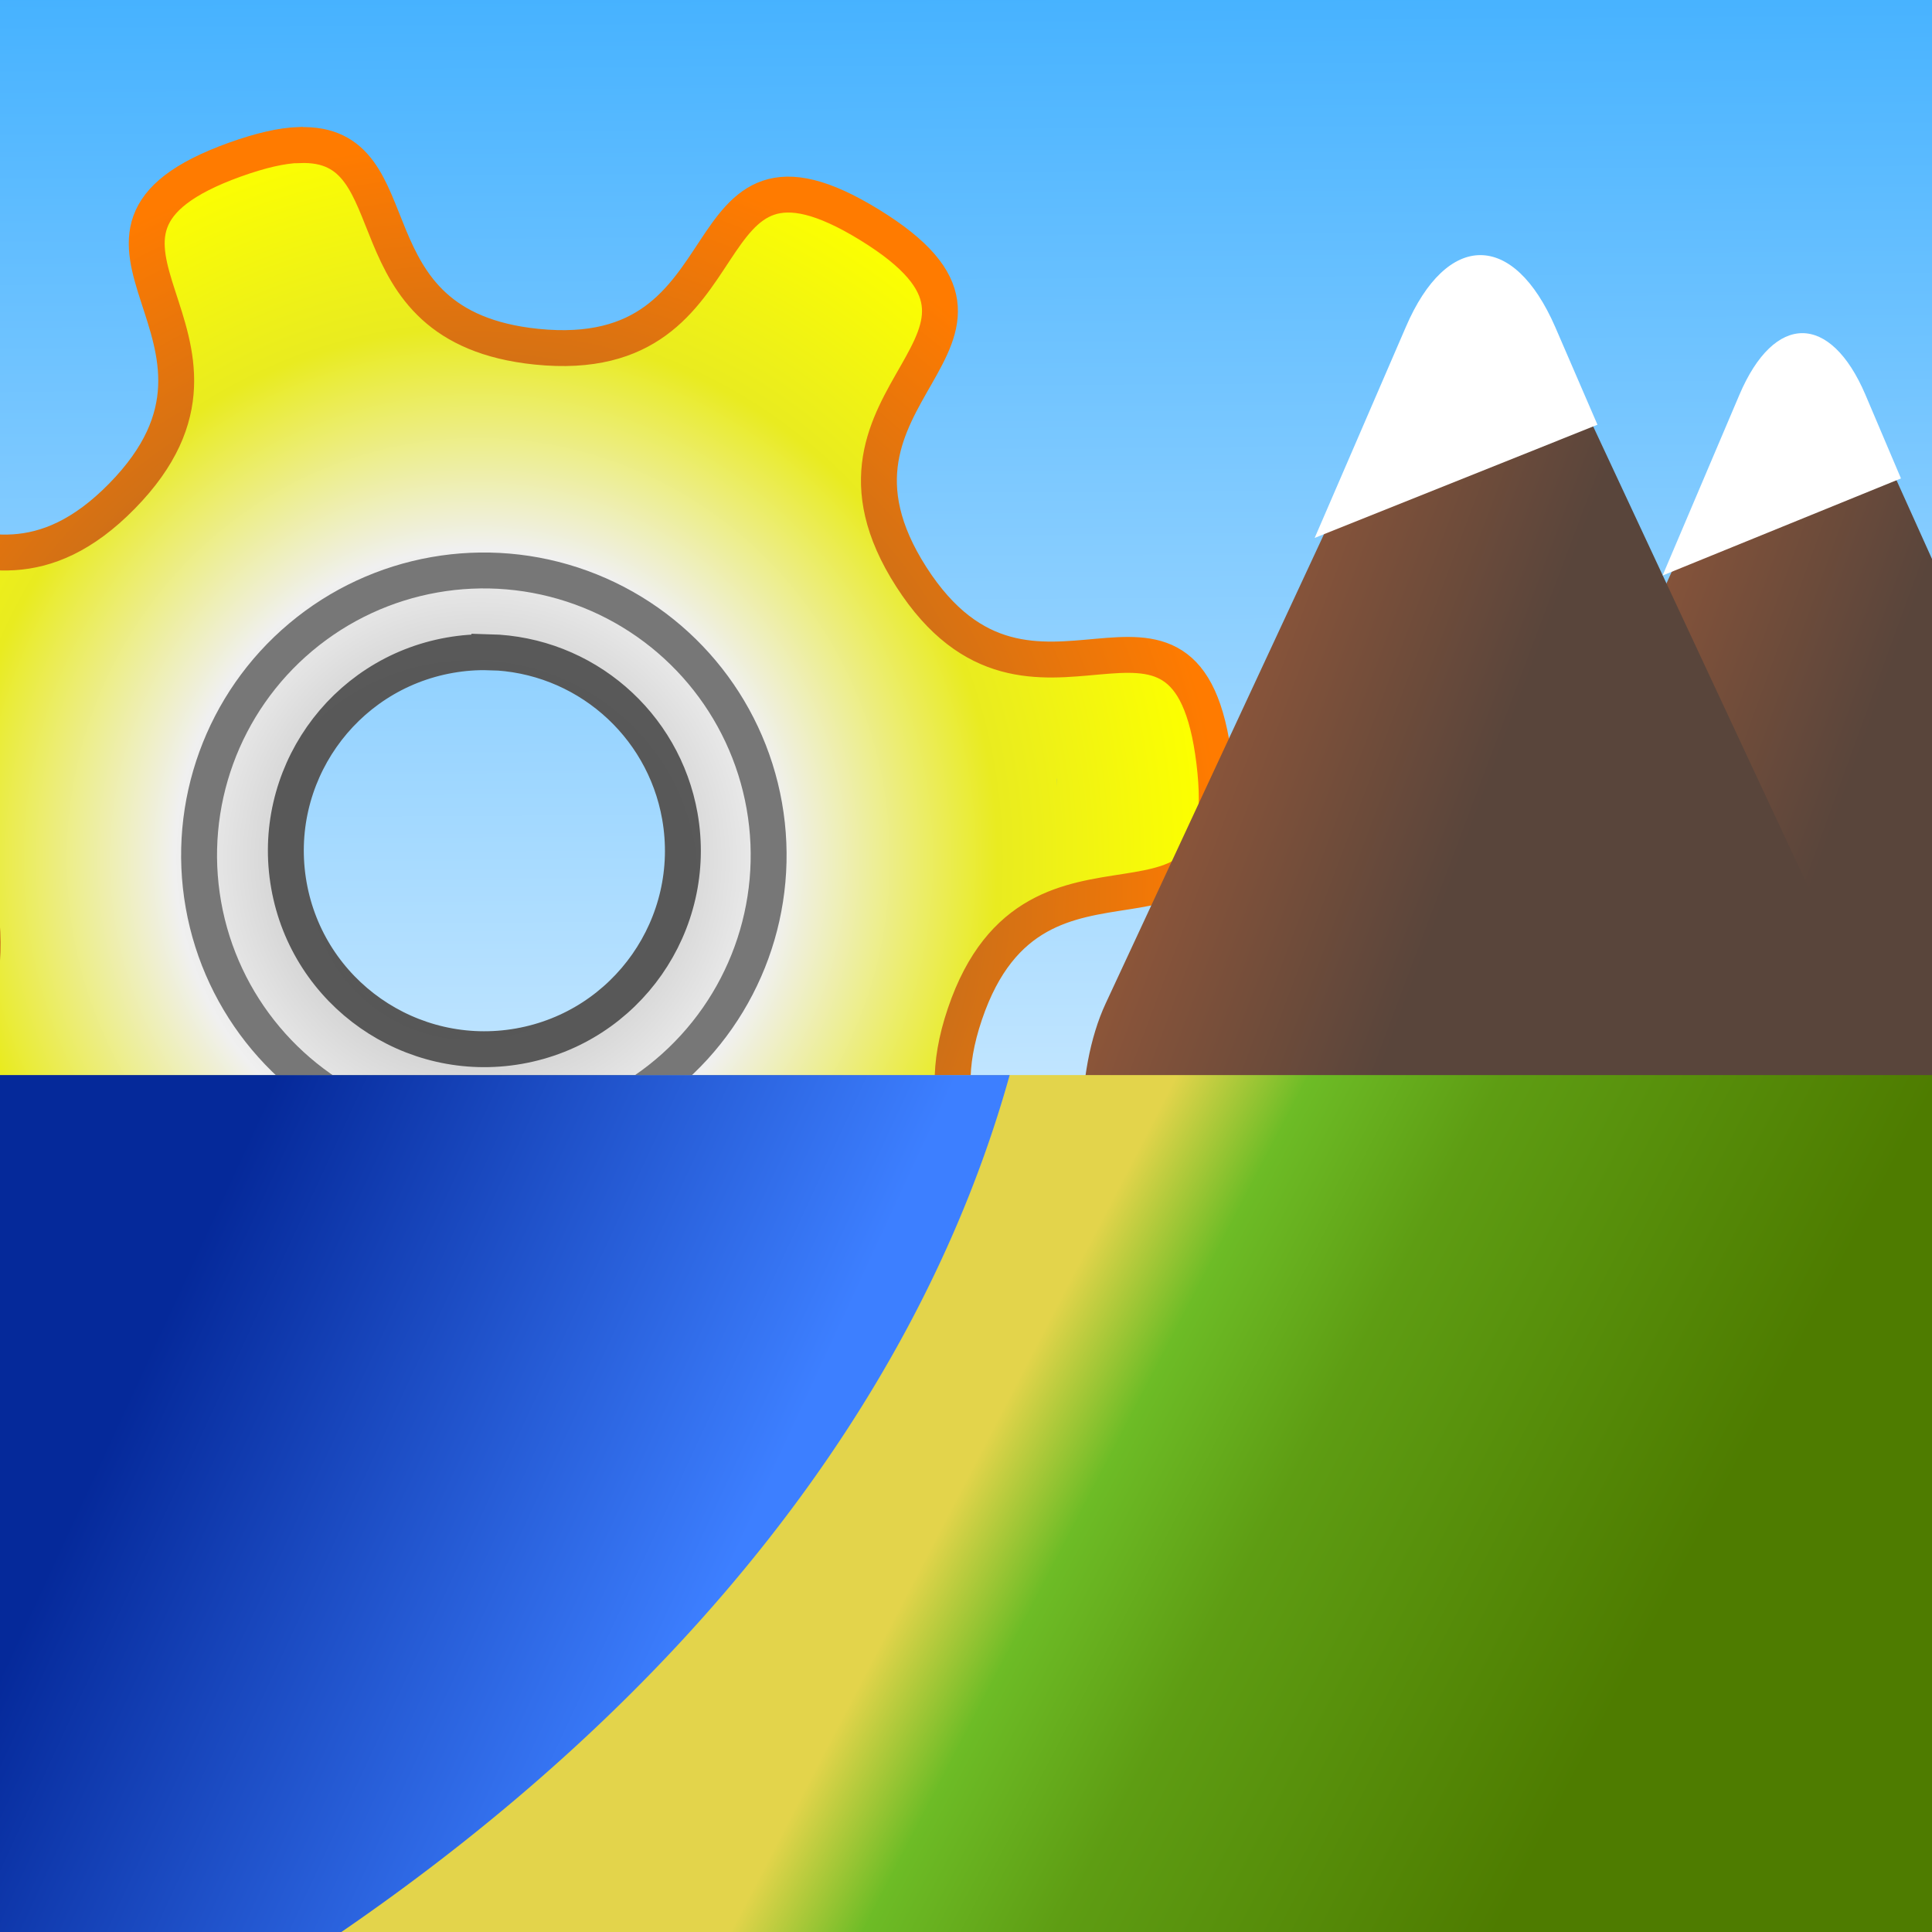 <?xml version="1.0" encoding="UTF-8" standalone="no"?>
<!-- Created with Inkscape (http://www.inkscape.org/) -->

<svg
   xmlns:dc="http://purl.org/dc/elements/1.1/"
   xmlns:cc="http://creativecommons.org/ns#"
   xmlns:rdf="http://www.w3.org/1999/02/22-rdf-syntax-ns#"
   xmlns:svg="http://www.w3.org/2000/svg"
   xmlns="http://www.w3.org/2000/svg"
   xmlns:xlink="http://www.w3.org/1999/xlink"
   xmlns:sodipodi="http://sodipodi.sourceforge.net/DTD/sodipodi-0.dtd"
   xmlns:inkscape="http://www.inkscape.org/namespaces/inkscape"
   width="48"
   height="48"
   viewBox="0 0 12.7 12.7"
   version="1.1"
   id="svg8"
   inkscape:version="0.92.3 (2405546, 2018-03-11)"
   sodipodi:docname="mapGen.svg">
  <rect x="0" y="0" width="12.7" height="12.7" fill="#333333" stroke="none"/>
  <defs
     id="defs2">
    <linearGradient
       id="linearGradient888"
       inkscape:collect="always">
      <stop
         style="stop-color:#555555;stop-opacity:1"
         offset="0"
         id="stop886" />
      <stop
         id="stop892"
         offset="0.343"
         style="stop-color:#595959;stop-opacity:1" />
      <stop
         style="stop-color:#b26925;stop-opacity:1;"
         offset="0.462"
         id="stop896" />
      <stop
         style="stop-color:#ff7b00;stop-opacity:1"
         offset="1"
         id="stop884" />
    </linearGradient>
    <linearGradient
       inkscape:collect="always"
       id="linearGradient1265">
      <stop
         id="stop1263"
         offset="0"
         style="stop-color:#a2a2a2;stop-opacity:1" />
      <stop
         style="stop-color:#f0f0f0;stop-opacity:1"
         offset="0.421"
         id="stop872" />
      <stop
         style="stop-color:#e9eb20;stop-opacity:1;"
         offset="0.72"
         id="stop906" />
      <stop
         id="stop1261"
         offset="1"
         style="stop-color:#fcff00;stop-opacity:1;" />
    </linearGradient>
    <linearGradient
       inkscape:collect="always"
       id="linearGradient1150">
      <stop
         style="stop-color:#985939;stop-opacity:1"
         offset="0"
         id="stop1146" />
      <stop
         style="stop-color:#59453b;stop-opacity:1"
         offset="1"
         id="stop1148" />
    </linearGradient>
    <linearGradient
       inkscape:collect="always"
       id="linearGradient990">
      <stop
         style="stop-color:#05299a;stop-opacity:1"
         offset="0"
         id="stop986" />
      <stop
         style="stop-color:#3d7fff;stop-opacity:1"
         offset="1"
         id="stop988" />
    </linearGradient>
    <linearGradient
       inkscape:collect="always"
       id="linearGradient978">
      <stop
         style="stop-color:#e3d44b;stop-opacity:1"
         offset="0"
         id="stop974" />
      <stop
         id="stop982"
         offset="0.174"
         style="stop-color:#6dbc26;stop-opacity:1" />
      <stop
         style="stop-color:#5e9d13;stop-opacity:1;"
         offset="0.426"
         id="stop984" />
      <stop
         style="stop-color:#4e7c00;stop-opacity:1"
         offset="1"
         id="stop976" />
    </linearGradient>
    <inkscape:perspective
       sodipodi:type="inkscape:persp3d"
       inkscape:vp_x="0.42522322 : 7.271317 : 1"
       inkscape:vp_y="0 : 1000 : 0"
       inkscape:vp_z="16.361644 : 7.1531994 : 1"
       inkscape:persp3d-origin="6.35 : 4.2333333 : 1"
       id="perspective886" />
    <linearGradient
       inkscape:collect="always"
       id="linearGradient860">
      <stop
         style="stop-color:#46b2ff;stop-opacity:1"
         offset="0"
         id="stop856" />
      <stop
         style="stop-color:#ffffff;stop-opacity:1"
         offset="1"
         id="stop858" />
    </linearGradient>
    <linearGradient
       inkscape:collect="always"
       xlink:href="#linearGradient860"
       id="linearGradient864"
       gradientUnits="userSpaceOnUse"
       x1="6.662"
       y1="-0.057"
       x2="6.733"
       y2="10.857"
       gradientTransform="matrix(0.99,0,0,0.99,0.132,-0.005)" />
    <linearGradient
       inkscape:collect="always"
       xlink:href="#linearGradient978"
       id="linearGradient980"
       x1="6.185"
       y1="10.038"
       x2="10.153"
       y2="12.105"
       gradientUnits="userSpaceOnUse" />
    <linearGradient
       inkscape:collect="always"
       xlink:href="#linearGradient990"
       id="linearGradient992"
       x1="1.193"
       y1="8.42"
       x2="4.888"
       y2="10.128"
       gradientUnits="userSpaceOnUse" />
    <linearGradient
       inkscape:collect="always"
       xlink:href="#linearGradient1150"
       id="linearGradient1152"
       x1="13.829"
       y1="18.348"
       x2="14.198"
       y2="21.888"
       gradientUnits="userSpaceOnUse"
       gradientTransform="matrix(0.919,0,0,0.919,-3.614,-2.219)" />
    <linearGradient
       inkscape:collect="always"
       xlink:href="#linearGradient1150"
       id="linearGradient1152-8"
       x1="13.829"
       y1="18.348"
       x2="14.198"
       y2="21.888"
       gradientUnits="userSpaceOnUse"
       gradientTransform="matrix(0.893,-2.0546994e-8,-2.1590677e-8,0.893,-5.747,-4.926)" />
    <radialGradient
       inkscape:collect="always"
       xlink:href="#linearGradient1265"
       id="radialGradient868"
       gradientUnits="userSpaceOnUse"
       gradientTransform="matrix(-0.975,0.005,-0.005,-0.999,7.695,579.623)"
       cx="3.178"
       cy="289.979"
       fx="3.178"
       fy="289.979"
       r="4.857" />
    <radialGradient
       inkscape:collect="always"
       xlink:href="#linearGradient888"
       id="radialGradient882"
       cx="3.187"
       cy="290.005"
       fx="3.187"
       fy="290.005"
       r="4.857"
       gradientTransform="matrix(1.019,0.005,-0.005,0.999,1.307,0.366)"
       gradientUnits="userSpaceOnUse" />
  </defs>
  <sodipodi:namedview
     id="base"
     pagecolor="#ffffff"
     bordercolor="#666666"
     borderopacity="1.0"
     inkscape:pageopacity="0.0"
     inkscape:pageshadow="2"
     inkscape:zoom="2.0000001"
     inkscape:cx="72.533049"
     inkscape:cy="-26.587849"
     inkscape:document-units="mm"
     inkscape:current-layer="layer1"
     showgrid="false"
     units="px"
     inkscape:window-width="1920"
     inkscape:window-height="1017"
     inkscape:window-x="1912"
     inkscape:window-y="-8"
     inkscape:window-maximized="1"
     inkscape:snap-global="false"
     inkscape:measure-start="39.2002,37.9186"
     inkscape:measure-end="33.013,35.7089" />
  <g
     inkscape:groupmode="layer"
     id="layer2"
     inkscape:label="Background"
     sodipodi:insensitive="true">
    <rect
       style="fill:url(#linearGradient864);fill-opacity:1;stroke:none;stroke-width:0.18;stroke-miterlimit:4;stroke-dasharray:none;stroke-opacity:1"
       id="rect854"
       width="12.7"
       height="12.7"
       x="0"
       y="2.9802338e-009" />
  </g>
  <g
     inkscape:label="Cog"
     inkscape:groupmode="layer"
     id="layer1"
     transform="translate(0,-284.3)">
    <path
       style="fill:url(#radialGradient868);fill-opacity:1;stroke:url(#radialGradient882);stroke-width:0.236;stroke-miterlimit:4;stroke-dasharray:none;stroke-opacity:1"
       d="m 1.964,285.253 c -0.112,0.004 -0.249,0.035 -0.422,0.097 -1.382,0.499 0.289,1.162 -0.74,2.211 -1.028,1.049 -1.725,-0.608 -2.196,0.784 -0.471,1.391 1.088,0.499 1.267,1.957 0.179,1.458 -1.55,0.97 -0.756,2.206 0.794,1.236 1.068,-0.54 2.32,0.229 1.251,0.769 -0.208,1.816 1.253,1.966 1.461,0.15 0.244,-1.172 1.626,-1.671 1.382,-0.499 1.29,1.295 2.319,0.246 1.028,-1.049 -0.764,-0.922 -0.292,-2.313 0.471,-1.391 1.818,-0.201 1.639,-1.659 -0.179,-1.458 -1.197,0.023 -1.991,-1.213 -0.794,-1.236 0.976,-1.546 -0.275,-2.315 -1.251,-0.769 -0.729,0.951 -2.19,0.801 -1.279,-0.131 -0.779,-1.356 -1.56,-1.325 z m 1.253,3.334 c 0.621,0.016 1.144,0.467 1.252,1.078 0.125,0.71 -0.349,1.387 -1.058,1.512 -0.71,0.125 -1.387,-0.349 -1.512,-1.058 -0.125,-0.71 0.349,-1.387 1.058,-1.512 0.086,-0.015 0.173,-0.022 0.26,-0.019 z"
       id="path839"
       inkscape:connector-curvature="0"
       sodipodi:nodetypes="cccsscscscssccccccccccc" />
    <circle
       style="fill:none;fill-opacity:1;stroke:#777777;stroke-width:0.236;stroke-miterlimit:4;stroke-dasharray:none;stroke-opacity:1"
       id="path843"
       cx="-47.277"
       cy="286.059"
       r="1.872"
       transform="rotate(-10.013)" />
  </g>
  <g
     inkscape:groupmode="layer"
     id="layer4"
     inkscape:label="Mountains"
     sodipodi:insensitive="true">
    <rect
       style="fill:url(#linearGradient1152);fill-opacity:1;stroke:none;stroke-width:0.181;stroke-miterlimit:4;stroke-dasharray:none;stroke-opacity:1"
       id="rect1025"
       width="6.972"
       height="6.968"
       x="6.48"
       y="15.443"
       ry="0.916"
       transform="matrix(0.41,-0.912,0.411,0.912,0,0)" />
    <rect
       style="fill:url(#linearGradient1152-8);fill-opacity:1;stroke:none;stroke-width:0.176;stroke-miterlimit:4;stroke-dasharray:none;stroke-opacity:1"
       id="rect1025-3"
       width="6.776"
       height="6.772"
       x="4.063"
       y="12.24"
       ry="0.891"
       transform="matrix(0.422,-0.907,0.423,0.906,0,0)" />
  </g>
  <g
     inkscape:groupmode="layer"
     id="layer6"
     inkscape:label="Snow"
     sodipodi:insensitive="true">
    <path
       style="fill:#ffffff;fill-opacity:1;stroke:none;stroke-width:0.208;stroke-miterlimit:4;stroke-dasharray:none;stroke-opacity:1"
       d="M 9.731,1.677 C 9.554,1.677 9.376,1.835 9.241,2.15 L 8.642,3.536 10.501,2.792 10.223,2.149 C 10.086,1.835 9.909,1.677 9.731,1.677 Z"
       id="rect1025-3-8"
       inkscape:connector-curvature="0" />
    <path
       style="fill:#ffffff;fill-opacity:1;stroke:none;stroke-width:0.177;stroke-miterlimit:4;stroke-dasharray:none;stroke-opacity:1"
       d="m 11.848,2.19 c -0.15,6.44e-5 -0.299,0.135 -0.414,0.405 l -0.505,1.188 1.567,-0.638 -0.234,-0.551 C 12.147,2.325 11.997,2.19 11.848,2.19 Z"
       id="rect1025-3-8-5"
       inkscape:connector-curvature="0" />
  </g>
  <g
     inkscape:groupmode="layer"
     id="layer3"
     inkscape:label="Land"
     sodipodi:insensitive="true">
    <rect
       style="fill:url(#linearGradient980);fill-opacity:1;stroke:none;stroke-width:0.268;stroke-miterlimit:4;stroke-dasharray:none;stroke-opacity:1"
       id="rect867"
       width="12.7"
       height="5.633"
       x="0"
       y="7.067" />
  </g>
  <g
     inkscape:groupmode="layer"
     id="layer5"
     inkscape:label="Sea"
     sodipodi:insensitive="true">
    <path
       style="fill:url(#linearGradient992);fill-opacity:1;stroke:none;stroke-width:0.972;stroke-miterlimit:4;stroke-dasharray:none;stroke-opacity:1"
       d="m 6.949,5.114 v 0.059 a 17.249,11.105 0 0 0 5.167e-4,-0.049 17.249,11.105 0 0 0 -5.167e-4,-0.01 z M 0,7.067 V 12.733 H 2.196 A 17.249,11.105 0 0 0 6.637,7.067 Z"
       id="path938"
       inkscape:connector-curvature="0" />
  </g>
</svg>
